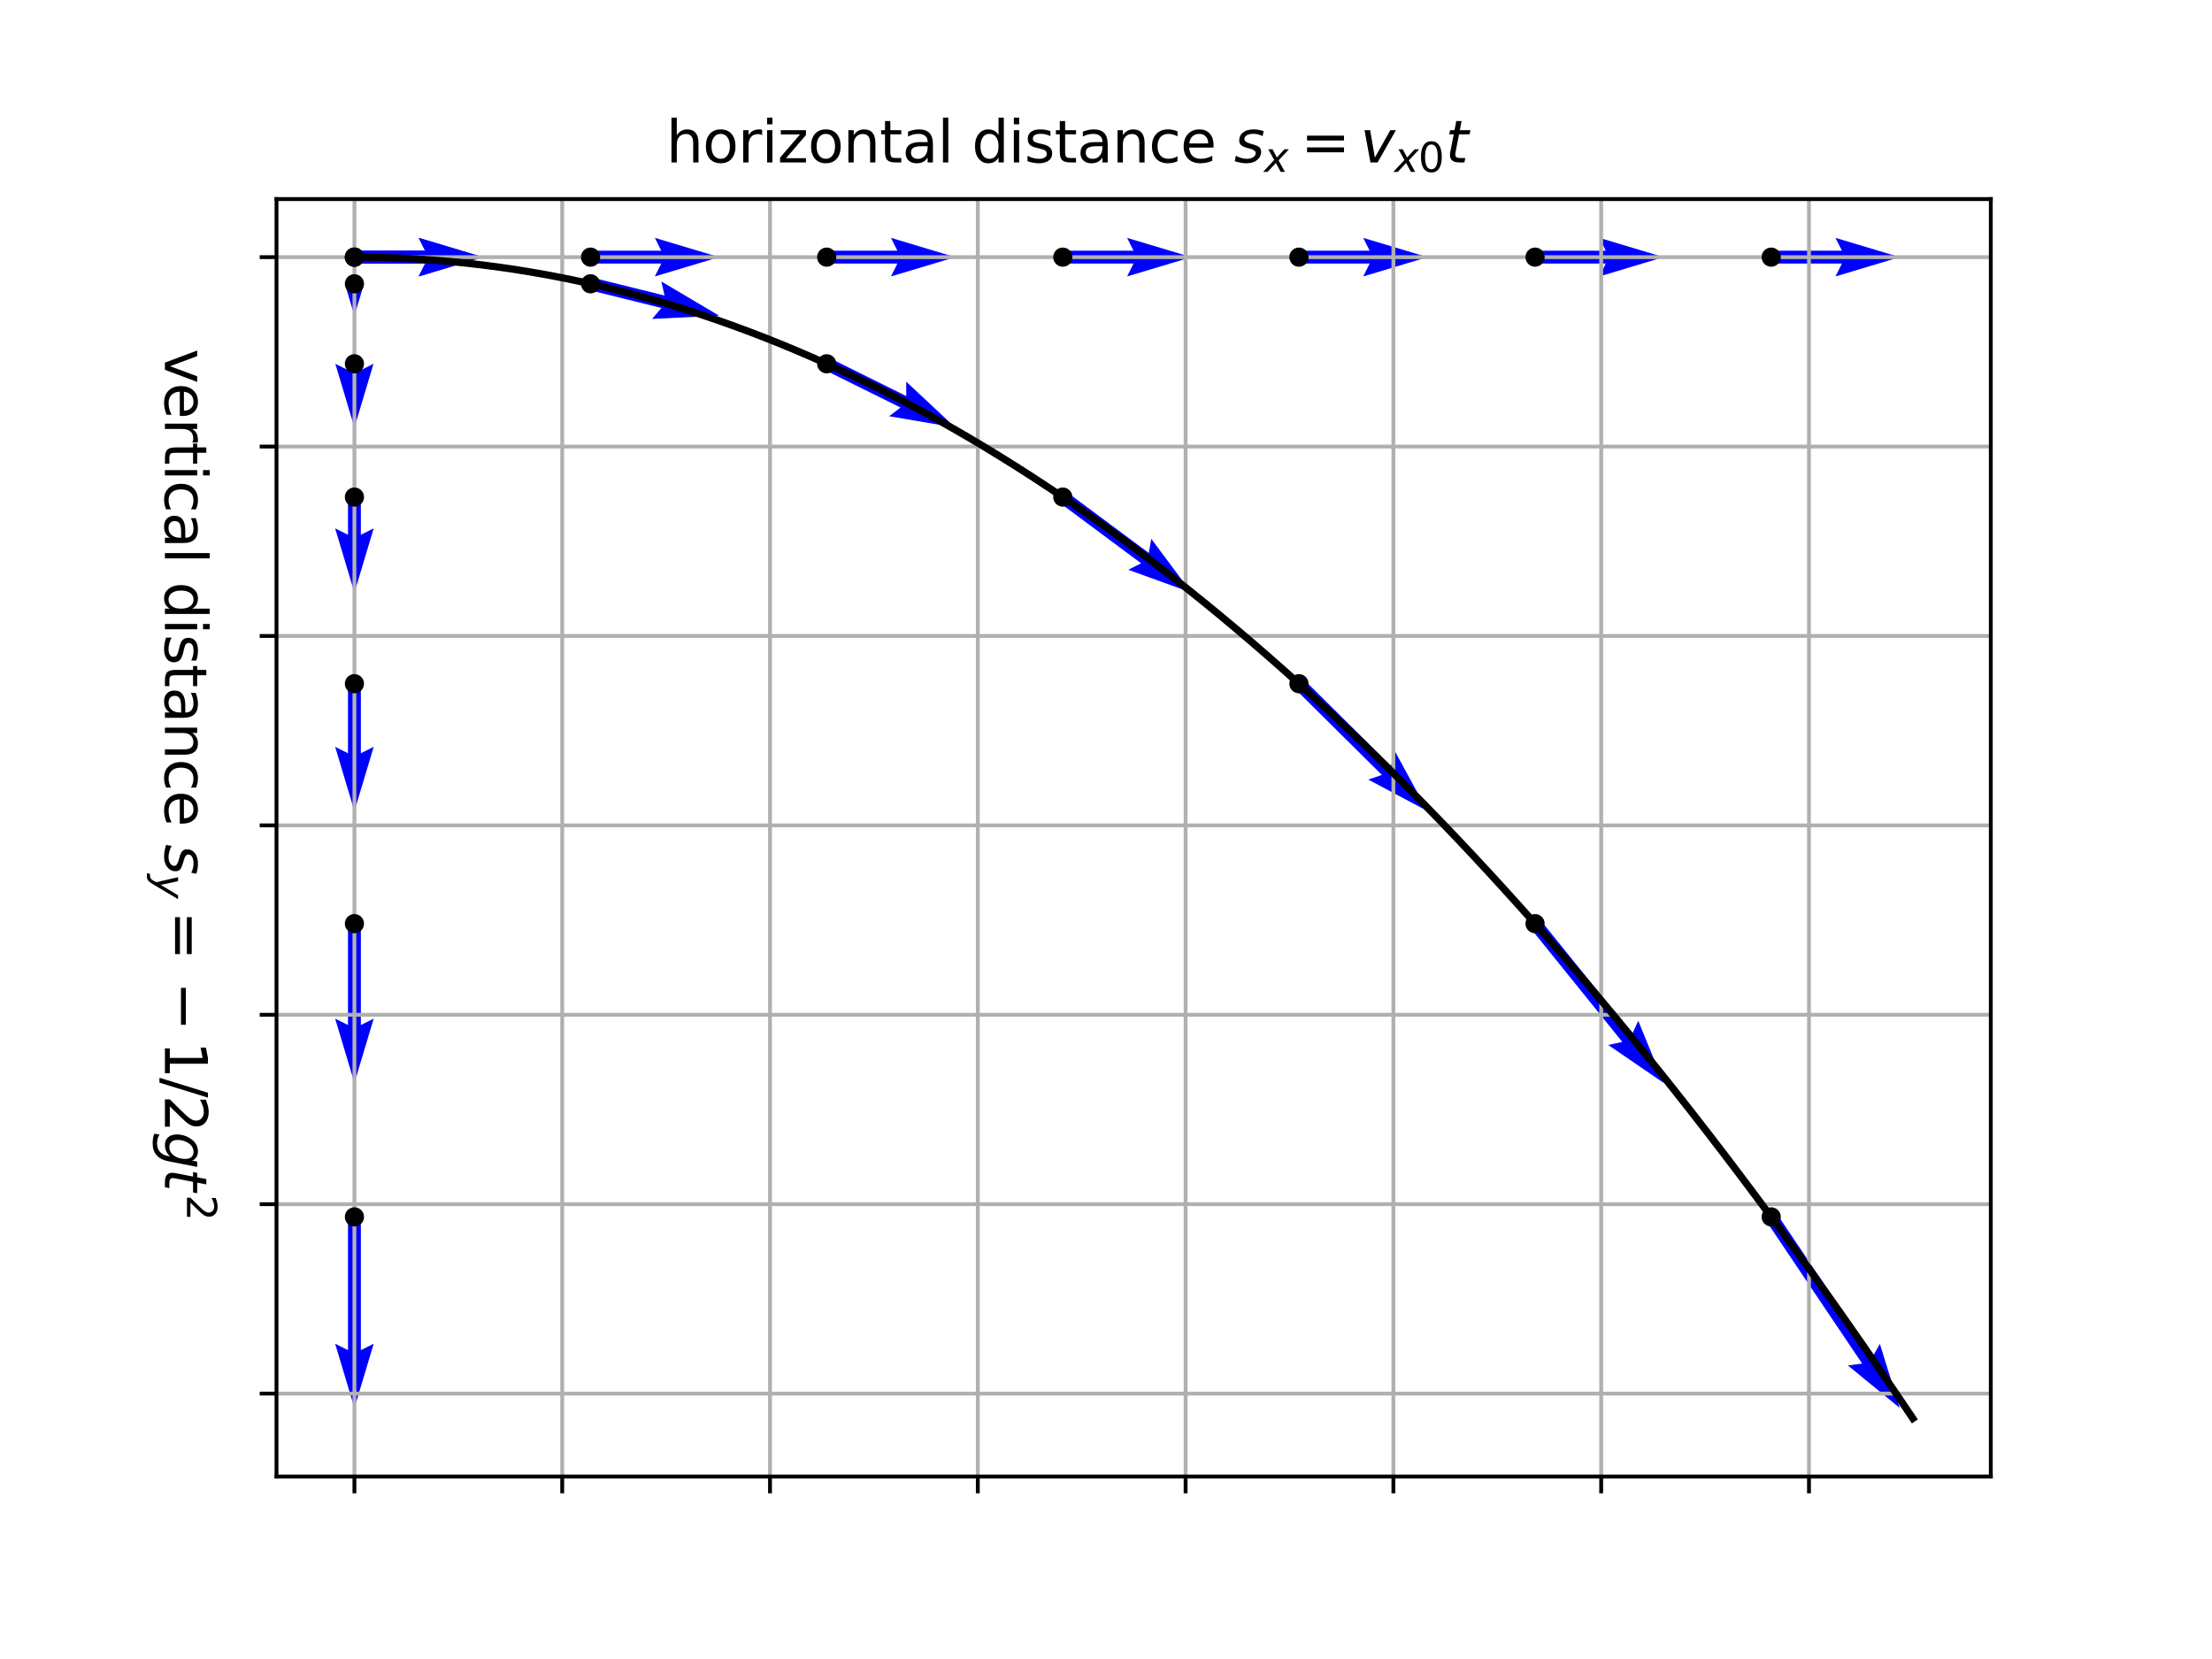 <?xml version="1.0" encoding="utf-8" standalone="no"?>
<!DOCTYPE svg PUBLIC "-//W3C//DTD SVG 1.1//EN"
  "http://www.w3.org/Graphics/SVG/1.1/DTD/svg11.dtd">
<svg xmlns:xlink="http://www.w3.org/1999/xlink" width="460.8pt" height="345.6pt" viewBox="0 0 460.8 345.6" xmlns="http://www.w3.org/2000/svg" version="1.1">
 <defs>
  <style type="text/css">*{stroke-linejoin: round; stroke-linecap: butt}</style>
 </defs>
 <g id="figure_1">
  <g id="patch_1">
   <path d="M 0 345.6 
L 460.8 345.6 
L 460.8 0 
L 0 0 
z
" style="fill: #ffffff"/>
  </g>
  <g id="axes_1">
   <g id="patch_2">
    <path d="M 57.6 307.584 
L 414.72 307.584 
L 414.72 41.472 
L 57.6 41.472 
z
" style="fill: #ffffff"/>
   </g>
   <g id="Quiver_1">
    <defs>
     <path id="C0_0_4d7de11cff" d="M 0 -1.339 
L 14.731 -1.339 
L 13.392 -4.018 
L 26.784 -0 
L 13.392 4.018 
L 14.731 1.339 
L 0 1.339 
L 0 -1.339 
"/>
    </defs>
    <g clip-path="url(#pf8976dce0b)">
     <use xlink:href="#C0_0_4d7de11cff" x="73.833" y="53.568" style="fill: #0000ff"/>
    </g>
    <g clip-path="url(#pf8976dce0b)">
     <use xlink:href="#C0_0_4d7de11cff" x="123.023" y="53.568" style="fill: #0000ff"/>
    </g>
    <g clip-path="url(#pf8976dce0b)">
     <use xlink:href="#C0_0_4d7de11cff" x="172.213" y="53.568" style="fill: #0000ff"/>
    </g>
    <g clip-path="url(#pf8976dce0b)">
     <use xlink:href="#C0_0_4d7de11cff" x="221.403" y="53.568" style="fill: #0000ff"/>
    </g>
    <g clip-path="url(#pf8976dce0b)">
     <use xlink:href="#C0_0_4d7de11cff" x="270.593" y="53.568" style="fill: #0000ff"/>
    </g>
    <g clip-path="url(#pf8976dce0b)">
     <use xlink:href="#C0_0_4d7de11cff" x="319.783" y="53.568" style="fill: #0000ff"/>
    </g>
    <g clip-path="url(#pf8976dce0b)">
     <use xlink:href="#C0_0_4d7de11cff" x="368.973" y="53.568" style="fill: #0000ff"/>
    </g>
   </g>
   <g id="Quiver_2">
    <path d="M 75.172 53.568 
L 74.502 52.408 
L 73.163 52.408 
L 72.494 53.568 
L 73.163 54.728 
L 74.502 54.728 
L 75.172 53.568 
L 74.502 52.408 
" clip-path="url(#pf8976dce0b)" style="fill: #0000ff"/>
    <path d="M 74.496 59.122 
L 74.496 59.785 
L 75.823 59.122 
L 73.833 65.757 
L 71.842 59.122 
L 73.169 59.785 
L 73.169 59.122 
L 74.496 59.122 
" clip-path="url(#pf8976dce0b)" style="fill: #0000ff"/>
    <path d="M 75.16 75.783 
L 75.16 77.11 
L 77.814 75.783 
L 73.833 89.053 
L 69.852 75.783 
L 72.506 77.11 
L 72.506 75.783 
L 75.16 75.783 
" clip-path="url(#pf8976dce0b)" style="fill: #0000ff"/>
    <path d="M 75.172 103.551 
L 75.172 111.404 
L 77.85 110.065 
L 73.833 123.457 
L 69.815 110.065 
L 72.494 111.404 
L 72.494 103.551 
L 75.172 103.551 
" clip-path="url(#pf8976dce0b)" style="fill: #0000ff"/>
    <path d="M 75.172 142.428 
L 75.172 156.915 
L 77.85 155.576 
L 73.833 168.968 
L 69.815 155.576 
L 72.494 156.915 
L 72.494 142.428 
L 75.172 142.428 
" clip-path="url(#pf8976dce0b)" style="fill: #0000ff"/>
    <path d="M 75.172 192.411 
L 75.172 213.534 
L 77.85 212.195 
L 73.833 225.587 
L 69.815 212.195 
L 72.494 213.534 
L 72.494 192.411 
L 75.172 192.411 
" clip-path="url(#pf8976dce0b)" style="fill: #0000ff"/>
    <path d="M 75.172 253.502 
L 75.172 281.26 
L 77.85 279.921 
L 73.833 293.313 
L 69.815 279.921 
L 72.494 281.26 
L 72.494 253.502 
L 75.172 253.502 
" clip-path="url(#pf8976dce0b)" style="fill: #0000ff"/>
   </g>
   <g id="Quiver_3">
    <path d="M 73.833 52.229 
L 88.564 52.229 
L 87.225 49.55 
L 100.617 53.568 
L 87.225 57.586 
L 88.564 54.907 
L 73.833 54.907 
L 73.833 52.229 
" clip-path="url(#pf8976dce0b)" style="fill: #0000ff"/>
    <path d="M 123.345 57.822 
L 138.43 61.559 
L 137.774 58.637 
L 149.807 65.757 
L 135.842 66.436 
L 137.786 64.159 
L 122.701 60.422 
L 123.345 57.822 
" clip-path="url(#pf8976dce0b)" style="fill: #0000ff"/>
    <path d="M 172.807 74.583 
L 188.792 82.502 
L 188.781 79.508 
L 198.997 89.053 
L 185.213 86.708 
L 187.602 84.902 
L 171.618 76.983 
L 172.807 74.583 
" clip-path="url(#pf8976dce0b)" style="fill: #0000ff"/>
    <path d="M 222.202 102.477 
L 239.312 115.193 
L 239.835 112.244 
L 248.187 123.457 
L 235.042 118.693 
L 237.714 117.342 
L 220.604 104.626 
L 222.202 102.477 
" clip-path="url(#pf8976dce0b)" style="fill: #0000ff"/>
    <path d="M 271.536 141.476 
L 289.758 159.533 
L 290.692 156.688 
L 297.377 168.968 
L 285.036 162.396 
L 287.873 161.436 
L 269.65 143.379 
L 271.536 141.476 
" clip-path="url(#pf8976dce0b)" style="fill: #0000ff"/>
    <path d="M 320.825 191.57 
L 340.038 215.367 
L 341.281 212.643 
L 346.567 225.587 
L 335.029 217.69 
L 337.954 217.05 
L 318.741 193.252 
L 320.825 191.57 
" clip-path="url(#pf8976dce0b)" style="fill: #0000ff"/>
    <path d="M 370.084 252.754 
L 390.14 282.565 
L 391.615 279.959 
L 395.757 293.313 
L 384.948 284.444 
L 387.918 284.06 
L 367.862 254.249 
L 370.084 252.754 
" clip-path="url(#pf8976dce0b)" style="fill: #0000ff"/>
   </g>
   <g id="matplotlib.axis_1">
    <g id="xtick_1">
     <g id="line2d_1">
      <path d="M 73.833 307.584 
L 73.833 41.472 
" clip-path="url(#pf8976dce0b)" style="fill: none; stroke: #b0b0b0; stroke-width: 0.8; stroke-linecap: square"/>
     </g>
     <g id="line2d_2">
      <defs>
       <path id="ma7cfbaca2e" d="M 0 0 
L 0 3.5 
" style="stroke: #000000; stroke-width: 0.8"/>
      </defs>
      <g>
       <use xlink:href="#ma7cfbaca2e" x="73.833" y="307.584" style="stroke: #000000; stroke-width: 0.8"/>
      </g>
     </g>
    </g>
    <g id="xtick_2">
     <g id="line2d_3">
      <path d="M 117.12 307.584 
L 117.12 41.472 
" clip-path="url(#pf8976dce0b)" style="fill: none; stroke: #b0b0b0; stroke-width: 0.8; stroke-linecap: square"/>
     </g>
     <g id="line2d_4">
      <g>
       <use xlink:href="#ma7cfbaca2e" x="117.12" y="307.584" style="stroke: #000000; stroke-width: 0.8"/>
      </g>
     </g>
    </g>
    <g id="xtick_3">
     <g id="line2d_5">
      <path d="M 160.407 307.584 
L 160.407 41.472 
" clip-path="url(#pf8976dce0b)" style="fill: none; stroke: #b0b0b0; stroke-width: 0.8; stroke-linecap: square"/>
     </g>
     <g id="line2d_6">
      <g>
       <use xlink:href="#ma7cfbaca2e" x="160.407" y="307.584" style="stroke: #000000; stroke-width: 0.8"/>
      </g>
     </g>
    </g>
    <g id="xtick_4">
     <g id="line2d_7">
      <path d="M 203.695 307.584 
L 203.695 41.472 
" clip-path="url(#pf8976dce0b)" style="fill: none; stroke: #b0b0b0; stroke-width: 0.8; stroke-linecap: square"/>
     </g>
     <g id="line2d_8">
      <g>
       <use xlink:href="#ma7cfbaca2e" x="203.695" y="307.584" style="stroke: #000000; stroke-width: 0.8"/>
      </g>
     </g>
    </g>
    <g id="xtick_5">
     <g id="line2d_9">
      <path d="M 246.982 307.584 
L 246.982 41.472 
" clip-path="url(#pf8976dce0b)" style="fill: none; stroke: #b0b0b0; stroke-width: 0.8; stroke-linecap: square"/>
     </g>
     <g id="line2d_10">
      <g>
       <use xlink:href="#ma7cfbaca2e" x="246.982" y="307.584" style="stroke: #000000; stroke-width: 0.8"/>
      </g>
     </g>
    </g>
    <g id="xtick_6">
     <g id="line2d_11">
      <path d="M 290.269 307.584 
L 290.269 41.472 
" clip-path="url(#pf8976dce0b)" style="fill: none; stroke: #b0b0b0; stroke-width: 0.8; stroke-linecap: square"/>
     </g>
     <g id="line2d_12">
      <g>
       <use xlink:href="#ma7cfbaca2e" x="290.269" y="307.584" style="stroke: #000000; stroke-width: 0.8"/>
      </g>
     </g>
    </g>
    <g id="xtick_7">
     <g id="line2d_13">
      <path d="M 333.556 307.584 
L 333.556 41.472 
" clip-path="url(#pf8976dce0b)" style="fill: none; stroke: #b0b0b0; stroke-width: 0.8; stroke-linecap: square"/>
     </g>
     <g id="line2d_14">
      <g>
       <use xlink:href="#ma7cfbaca2e" x="333.556" y="307.584" style="stroke: #000000; stroke-width: 0.8"/>
      </g>
     </g>
    </g>
    <g id="xtick_8">
     <g id="line2d_15">
      <path d="M 376.844 307.584 
L 376.844 41.472 
" clip-path="url(#pf8976dce0b)" style="fill: none; stroke: #b0b0b0; stroke-width: 0.8; stroke-linecap: square"/>
     </g>
     <g id="line2d_16">
      <g>
       <use xlink:href="#ma7cfbaca2e" x="376.844" y="307.584" style="stroke: #000000; stroke-width: 0.8"/>
      </g>
     </g>
    </g>
   </g>
   <g id="matplotlib.axis_2">
    <g id="ytick_1">
     <g id="line2d_17">
      <path d="M 57.6 290.309 
L 414.72 290.309 
" clip-path="url(#pf8976dce0b)" style="fill: none; stroke: #b0b0b0; stroke-width: 0.8; stroke-linecap: square"/>
     </g>
     <g id="line2d_18">
      <defs>
       <path id="meef5f2b725" d="M 0 0 
L -3.5 0 
" style="stroke: #000000; stroke-width: 0.8"/>
      </defs>
      <g>
       <use xlink:href="#meef5f2b725" x="57.6" y="290.309" style="stroke: #000000; stroke-width: 0.8"/>
      </g>
     </g>
    </g>
    <g id="ytick_2">
     <g id="line2d_19">
      <path d="M 57.6 250.852 
L 414.72 250.852 
" clip-path="url(#pf8976dce0b)" style="fill: none; stroke: #b0b0b0; stroke-width: 0.8; stroke-linecap: square"/>
     </g>
     <g id="line2d_20">
      <g>
       <use xlink:href="#meef5f2b725" x="57.6" y="250.852" style="stroke: #000000; stroke-width: 0.8"/>
      </g>
     </g>
    </g>
    <g id="ytick_3">
     <g id="line2d_21">
      <path d="M 57.6 211.396 
L 414.72 211.396 
" clip-path="url(#pf8976dce0b)" style="fill: none; stroke: #b0b0b0; stroke-width: 0.8; stroke-linecap: square"/>
     </g>
     <g id="line2d_22">
      <g>
       <use xlink:href="#meef5f2b725" x="57.6" y="211.396" style="stroke: #000000; stroke-width: 0.8"/>
      </g>
     </g>
    </g>
    <g id="ytick_4">
     <g id="line2d_23">
      <path d="M 57.6 171.939 
L 414.72 171.939 
" clip-path="url(#pf8976dce0b)" style="fill: none; stroke: #b0b0b0; stroke-width: 0.8; stroke-linecap: square"/>
     </g>
     <g id="line2d_24">
      <g>
       <use xlink:href="#meef5f2b725" x="57.6" y="171.939" style="stroke: #000000; stroke-width: 0.8"/>
      </g>
     </g>
    </g>
    <g id="ytick_5">
     <g id="line2d_25">
      <path d="M 57.6 132.482 
L 414.72 132.482 
" clip-path="url(#pf8976dce0b)" style="fill: none; stroke: #b0b0b0; stroke-width: 0.8; stroke-linecap: square"/>
     </g>
     <g id="line2d_26">
      <g>
       <use xlink:href="#meef5f2b725" x="57.6" y="132.482" style="stroke: #000000; stroke-width: 0.8"/>
      </g>
     </g>
    </g>
    <g id="ytick_6">
     <g id="line2d_27">
      <path d="M 57.6 93.025 
L 414.72 93.025 
" clip-path="url(#pf8976dce0b)" style="fill: none; stroke: #b0b0b0; stroke-width: 0.8; stroke-linecap: square"/>
     </g>
     <g id="line2d_28">
      <g>
       <use xlink:href="#meef5f2b725" x="57.6" y="93.025" style="stroke: #000000; stroke-width: 0.8"/>
      </g>
     </g>
    </g>
    <g id="ytick_7">
     <g id="line2d_29">
      <path d="M 57.6 53.568 
L 414.72 53.568 
" clip-path="url(#pf8976dce0b)" style="fill: none; stroke: #b0b0b0; stroke-width: 0.8; stroke-linecap: square"/>
     </g>
     <g id="line2d_30">
      <g>
       <use xlink:href="#meef5f2b725" x="57.6" y="53.568" style="stroke: #000000; stroke-width: 0.8"/>
      </g>
     </g>
    </g>
   </g>
   <g id="line2d_31">
    <path d="M 73.833 53.568 
L 77.112 53.593 
L 80.391 53.667 
L 83.671 53.79 
L 86.95 53.963 
L 90.229 54.185 
L 93.509 54.457 
L 96.788 54.777 
L 100.067 55.148 
L 103.347 55.567 
L 106.626 56.036 
L 109.905 56.555 
L 113.185 57.122 
L 116.464 57.739 
L 119.743 58.406 
L 123.023 59.122 
L 126.302 59.887 
L 129.581 60.701 
L 132.861 61.565 
L 136.14 62.479 
L 139.42 63.441 
L 142.699 64.453 
L 145.978 65.515 
L 149.258 66.625 
L 152.537 67.786 
L 155.816 68.995 
L 159.096 70.254 
L 162.375 71.562 
L 165.654 72.92 
L 168.934 74.327 
L 172.213 75.783 
L 175.492 77.289 
L 178.772 78.844 
L 182.051 80.448 
L 185.33 82.102 
L 188.61 83.805 
L 191.889 85.557 
L 195.168 87.359 
L 198.448 89.211 
L 201.727 91.111 
L 205.006 93.061 
L 208.286 95.06 
L 211.565 97.109 
L 214.844 99.207 
L 218.124 101.355 
L 221.403 103.551 
L 224.682 105.798 
L 227.962 108.093 
L 231.241 110.438 
L 234.52 112.832 
L 237.8 115.276 
L 241.079 117.769 
L 244.358 120.311 
L 247.638 122.903 
L 250.917 125.544 
L 254.196 128.235 
L 257.476 130.975 
L 260.755 133.764 
L 264.034 136.602 
L 267.314 139.49 
L 270.593 142.428 
L 273.872 145.414 
L 277.152 148.45 
L 280.431 151.536 
L 283.71 154.67 
L 286.99 157.855 
L 290.269 161.088 
L 293.548 164.371 
L 296.828 167.703 
L 300.107 171.085 
L 303.386 174.516 
L 306.666 177.996 
L 309.945 181.526 
L 313.224 185.105 
L 316.504 188.733 
L 319.783 192.411 
L 323.062 196.138 
L 326.342 199.915 
L 329.621 203.741 
L 332.9 207.616 
L 336.18 211.54 
L 339.459 215.514 
L 342.739 219.538 
L 346.018 223.611 
L 349.297 227.733 
L 352.577 231.904 
L 355.856 236.125 
L 359.135 240.395 
L 362.415 244.715 
L 365.694 249.084 
L 368.973 253.502 
L 372.253 257.97 
L 375.532 262.487 
L 378.811 267.053 
L 382.091 271.669 
L 385.37 276.334 
L 388.649 281.048 
L 391.929 285.812 
L 395.208 290.625 
L 398.487 295.488 
" clip-path="url(#pf8976dce0b)" style="fill: none; stroke: #000000; stroke-width: 1.5; stroke-linecap: square"/>
   </g>
   <g id="line2d_32">
    <defs>
     <path id="maa8b9d0406" d="M 0 1.5 
C 0.398 1.5 0.779 1.342 1.061 1.061 
C 1.342 0.779 1.5 0.398 1.5 0 
C 1.5 -0.398 1.342 -0.779 1.061 -1.061 
C 0.779 -1.342 0.398 -1.5 0 -1.5 
C -0.398 -1.5 -0.779 -1.342 -1.061 -1.061 
C -1.342 -0.779 -1.5 -0.398 -1.5 0 
C -1.5 0.398 -1.342 0.779 -1.061 1.061 
C -0.779 1.342 -0.398 1.5 0 1.5 
z
" style="stroke: #000000"/>
    </defs>
    <g clip-path="url(#pf8976dce0b)">
     <use xlink:href="#maa8b9d0406" x="73.833" y="53.568" style="stroke: #000000"/>
     <use xlink:href="#maa8b9d0406" x="123.023" y="59.122" style="stroke: #000000"/>
     <use xlink:href="#maa8b9d0406" x="172.213" y="75.783" style="stroke: #000000"/>
     <use xlink:href="#maa8b9d0406" x="221.403" y="103.551" style="stroke: #000000"/>
     <use xlink:href="#maa8b9d0406" x="270.593" y="142.428" style="stroke: #000000"/>
     <use xlink:href="#maa8b9d0406" x="319.783" y="192.411" style="stroke: #000000"/>
     <use xlink:href="#maa8b9d0406" x="368.973" y="253.502" style="stroke: #000000"/>
    </g>
   </g>
   <g id="line2d_33">
    <g clip-path="url(#pf8976dce0b)">
     <use xlink:href="#maa8b9d0406" x="73.833" y="53.568" style="stroke: #000000"/>
     <use xlink:href="#maa8b9d0406" x="123.023" y="53.568" style="stroke: #000000"/>
     <use xlink:href="#maa8b9d0406" x="172.213" y="53.568" style="stroke: #000000"/>
     <use xlink:href="#maa8b9d0406" x="221.403" y="53.568" style="stroke: #000000"/>
     <use xlink:href="#maa8b9d0406" x="270.593" y="53.568" style="stroke: #000000"/>
     <use xlink:href="#maa8b9d0406" x="319.783" y="53.568" style="stroke: #000000"/>
     <use xlink:href="#maa8b9d0406" x="368.973" y="53.568" style="stroke: #000000"/>
    </g>
   </g>
   <g id="line2d_34">
    <g clip-path="url(#pf8976dce0b)">
     <use xlink:href="#maa8b9d0406" x="73.833" y="53.568" style="stroke: #000000"/>
     <use xlink:href="#maa8b9d0406" x="73.833" y="59.122" style="stroke: #000000"/>
     <use xlink:href="#maa8b9d0406" x="73.833" y="75.783" style="stroke: #000000"/>
     <use xlink:href="#maa8b9d0406" x="73.833" y="103.551" style="stroke: #000000"/>
     <use xlink:href="#maa8b9d0406" x="73.833" y="142.428" style="stroke: #000000"/>
     <use xlink:href="#maa8b9d0406" x="73.833" y="192.411" style="stroke: #000000"/>
     <use xlink:href="#maa8b9d0406" x="73.833" y="253.502" style="stroke: #000000"/>
    </g>
   </g>
   <g id="patch_3">
    <path d="M 57.6 307.584 
L 57.6 41.472 
" style="fill: none; stroke: #000000; stroke-width: 0.8; stroke-linejoin: miter; stroke-linecap: square"/>
   </g>
   <g id="patch_4">
    <path d="M 414.72 307.584 
L 414.72 41.472 
" style="fill: none; stroke: #000000; stroke-width: 0.8; stroke-linejoin: miter; stroke-linecap: square"/>
   </g>
   <g id="patch_5">
    <path d="M 57.6 307.584 
L 414.72 307.584 
" style="fill: none; stroke: #000000; stroke-width: 0.8; stroke-linejoin: miter; stroke-linecap: square"/>
   </g>
   <g id="patch_6">
    <path d="M 57.6 41.472 
L 414.72 41.472 
" style="fill: none; stroke: #000000; stroke-width: 0.8; stroke-linejoin: miter; stroke-linecap: square"/>
   </g>
   <g id="text_1">
    <!-- horizontal distance $s_x=v_{x0}t$ -->
    <g transform="translate(138.764 33.84) scale(0.12 -0.12)">
     <defs>
      <path id="DejaVuSans-68" d="M 3513 2113 
L 3513 0 
L 2938 0 
L 2938 2094 
Q 2938 2591 2744 2837 
Q 2550 3084 2163 3084 
Q 1697 3084 1428 2787 
Q 1159 2491 1159 1978 
L 1159 0 
L 581 0 
L 581 4863 
L 1159 4863 
L 1159 2956 
Q 1366 3272 1645 3428 
Q 1925 3584 2291 3584 
Q 2894 3584 3203 3211 
Q 3513 2838 3513 2113 
z
" transform="scale(0.016)"/>
      <path id="DejaVuSans-6f" d="M 1959 3097 
Q 1497 3097 1228 2736 
Q 959 2375 959 1747 
Q 959 1119 1226 758 
Q 1494 397 1959 397 
Q 2419 397 2687 759 
Q 2956 1122 2956 1747 
Q 2956 2369 2687 2733 
Q 2419 3097 1959 3097 
z
M 1959 3584 
Q 2709 3584 3137 3096 
Q 3566 2609 3566 1747 
Q 3566 888 3137 398 
Q 2709 -91 1959 -91 
Q 1206 -91 779 398 
Q 353 888 353 1747 
Q 353 2609 779 3096 
Q 1206 3584 1959 3584 
z
" transform="scale(0.016)"/>
      <path id="DejaVuSans-72" d="M 2631 2963 
Q 2534 3019 2420 3045 
Q 2306 3072 2169 3072 
Q 1681 3072 1420 2755 
Q 1159 2438 1159 1844 
L 1159 0 
L 581 0 
L 581 3500 
L 1159 3500 
L 1159 2956 
Q 1341 3275 1631 3429 
Q 1922 3584 2338 3584 
Q 2397 3584 2469 3576 
Q 2541 3569 2628 3553 
L 2631 2963 
z
" transform="scale(0.016)"/>
      <path id="DejaVuSans-69" d="M 603 3500 
L 1178 3500 
L 1178 0 
L 603 0 
L 603 3500 
z
M 603 4863 
L 1178 4863 
L 1178 4134 
L 603 4134 
L 603 4863 
z
" transform="scale(0.016)"/>
      <path id="DejaVuSans-7a" d="M 353 3500 
L 3084 3500 
L 3084 2975 
L 922 459 
L 3084 459 
L 3084 0 
L 275 0 
L 275 525 
L 2438 3041 
L 353 3041 
L 353 3500 
z
" transform="scale(0.016)"/>
      <path id="DejaVuSans-6e" d="M 3513 2113 
L 3513 0 
L 2938 0 
L 2938 2094 
Q 2938 2591 2744 2837 
Q 2550 3084 2163 3084 
Q 1697 3084 1428 2787 
Q 1159 2491 1159 1978 
L 1159 0 
L 581 0 
L 581 3500 
L 1159 3500 
L 1159 2956 
Q 1366 3272 1645 3428 
Q 1925 3584 2291 3584 
Q 2894 3584 3203 3211 
Q 3513 2838 3513 2113 
z
" transform="scale(0.016)"/>
      <path id="DejaVuSans-74" d="M 1172 4494 
L 1172 3500 
L 2356 3500 
L 2356 3053 
L 1172 3053 
L 1172 1153 
Q 1172 725 1289 603 
Q 1406 481 1766 481 
L 2356 481 
L 2356 0 
L 1766 0 
Q 1100 0 847 248 
Q 594 497 594 1153 
L 594 3053 
L 172 3053 
L 172 3500 
L 594 3500 
L 594 4494 
L 1172 4494 
z
" transform="scale(0.016)"/>
      <path id="DejaVuSans-61" d="M 2194 1759 
Q 1497 1759 1228 1600 
Q 959 1441 959 1056 
Q 959 750 1161 570 
Q 1363 391 1709 391 
Q 2188 391 2477 730 
Q 2766 1069 2766 1631 
L 2766 1759 
L 2194 1759 
z
M 3341 1997 
L 3341 0 
L 2766 0 
L 2766 531 
Q 2569 213 2275 61 
Q 1981 -91 1556 -91 
Q 1019 -91 701 211 
Q 384 513 384 1019 
Q 384 1609 779 1909 
Q 1175 2209 1959 2209 
L 2766 2209 
L 2766 2266 
Q 2766 2663 2505 2880 
Q 2244 3097 1772 3097 
Q 1472 3097 1187 3025 
Q 903 2953 641 2809 
L 641 3341 
Q 956 3463 1253 3523 
Q 1550 3584 1831 3584 
Q 2591 3584 2966 3190 
Q 3341 2797 3341 1997 
z
" transform="scale(0.016)"/>
      <path id="DejaVuSans-6c" d="M 603 4863 
L 1178 4863 
L 1178 0 
L 603 0 
L 603 4863 
z
" transform="scale(0.016)"/>
      <path id="DejaVuSans-20" transform="scale(0.016)"/>
      <path id="DejaVuSans-64" d="M 2906 2969 
L 2906 4863 
L 3481 4863 
L 3481 0 
L 2906 0 
L 2906 525 
Q 2725 213 2448 61 
Q 2172 -91 1784 -91 
Q 1150 -91 751 415 
Q 353 922 353 1747 
Q 353 2572 751 3078 
Q 1150 3584 1784 3584 
Q 2172 3584 2448 3432 
Q 2725 3281 2906 2969 
z
M 947 1747 
Q 947 1113 1208 752 
Q 1469 391 1925 391 
Q 2381 391 2643 752 
Q 2906 1113 2906 1747 
Q 2906 2381 2643 2742 
Q 2381 3103 1925 3103 
Q 1469 3103 1208 2742 
Q 947 2381 947 1747 
z
" transform="scale(0.016)"/>
      <path id="DejaVuSans-73" d="M 2834 3397 
L 2834 2853 
Q 2591 2978 2328 3040 
Q 2066 3103 1784 3103 
Q 1356 3103 1142 2972 
Q 928 2841 928 2578 
Q 928 2378 1081 2264 
Q 1234 2150 1697 2047 
L 1894 2003 
Q 2506 1872 2764 1633 
Q 3022 1394 3022 966 
Q 3022 478 2636 193 
Q 2250 -91 1575 -91 
Q 1294 -91 989 -36 
Q 684 19 347 128 
L 347 722 
Q 666 556 975 473 
Q 1284 391 1588 391 
Q 1994 391 2212 530 
Q 2431 669 2431 922 
Q 2431 1156 2273 1281 
Q 2116 1406 1581 1522 
L 1381 1569 
Q 847 1681 609 1914 
Q 372 2147 372 2553 
Q 372 3047 722 3315 
Q 1072 3584 1716 3584 
Q 2034 3584 2315 3537 
Q 2597 3491 2834 3397 
z
" transform="scale(0.016)"/>
      <path id="DejaVuSans-63" d="M 3122 3366 
L 3122 2828 
Q 2878 2963 2633 3030 
Q 2388 3097 2138 3097 
Q 1578 3097 1268 2742 
Q 959 2388 959 1747 
Q 959 1106 1268 751 
Q 1578 397 2138 397 
Q 2388 397 2633 464 
Q 2878 531 3122 666 
L 3122 134 
Q 2881 22 2623 -34 
Q 2366 -91 2075 -91 
Q 1284 -91 818 406 
Q 353 903 353 1747 
Q 353 2603 823 3093 
Q 1294 3584 2113 3584 
Q 2378 3584 2631 3529 
Q 2884 3475 3122 3366 
z
" transform="scale(0.016)"/>
      <path id="DejaVuSans-65" d="M 3597 1894 
L 3597 1613 
L 953 1613 
Q 991 1019 1311 708 
Q 1631 397 2203 397 
Q 2534 397 2845 478 
Q 3156 559 3463 722 
L 3463 178 
Q 3153 47 2828 -22 
Q 2503 -91 2169 -91 
Q 1331 -91 842 396 
Q 353 884 353 1716 
Q 353 2575 817 3079 
Q 1281 3584 2069 3584 
Q 2775 3584 3186 3129 
Q 3597 2675 3597 1894 
z
M 3022 2063 
Q 3016 2534 2758 2815 
Q 2500 3097 2075 3097 
Q 1594 3097 1305 2825 
Q 1016 2553 972 2059 
L 3022 2063 
z
" transform="scale(0.016)"/>
      <path id="DejaVuSans-Oblique-73" d="M 3200 3397 
L 3091 2853 
Q 2863 2978 2609 3040 
Q 2356 3103 2088 3103 
Q 1634 3103 1373 2948 
Q 1113 2794 1113 2528 
Q 1113 2219 1719 2053 
Q 1766 2041 1788 2034 
L 1972 1978 
Q 2547 1819 2739 1644 
Q 2931 1469 2931 1166 
Q 2931 609 2489 259 
Q 2047 -91 1331 -91 
Q 1053 -91 747 -37 
Q 441 16 72 128 
L 184 722 
Q 500 559 806 475 
Q 1113 391 1394 391 
Q 1816 391 2080 572 
Q 2344 753 2344 1031 
Q 2344 1331 1650 1516 
L 1591 1531 
L 1394 1581 
Q 956 1697 753 1886 
Q 550 2075 550 2369 
Q 550 2928 970 3256 
Q 1391 3584 2113 3584 
Q 2397 3584 2667 3537 
Q 2938 3491 3200 3397 
z
" transform="scale(0.016)"/>
      <path id="DejaVuSans-Oblique-78" d="M 3841 3500 
L 2234 1784 
L 3219 0 
L 2559 0 
L 1819 1388 
L 531 0 
L -166 0 
L 1556 1844 
L 641 3500 
L 1300 3500 
L 1972 2234 
L 3144 3500 
L 3841 3500 
z
" transform="scale(0.016)"/>
      <path id="DejaVuSans-3d" d="M 678 2906 
L 4684 2906 
L 4684 2381 
L 678 2381 
L 678 2906 
z
M 678 1631 
L 4684 1631 
L 4684 1100 
L 678 1100 
L 678 1631 
z
" transform="scale(0.016)"/>
      <path id="DejaVuSans-Oblique-76" d="M 459 3500 
L 1069 3500 
L 1581 525 
L 3256 3500 
L 3866 3500 
L 1875 0 
L 1100 0 
L 459 3500 
z
" transform="scale(0.016)"/>
      <path id="DejaVuSans-30" d="M 2034 4250 
Q 1547 4250 1301 3770 
Q 1056 3291 1056 2328 
Q 1056 1369 1301 889 
Q 1547 409 2034 409 
Q 2525 409 2770 889 
Q 3016 1369 3016 2328 
Q 3016 3291 2770 3770 
Q 2525 4250 2034 4250 
z
M 2034 4750 
Q 2819 4750 3233 4129 
Q 3647 3509 3647 2328 
Q 3647 1150 3233 529 
Q 2819 -91 2034 -91 
Q 1250 -91 836 529 
Q 422 1150 422 2328 
Q 422 3509 836 4129 
Q 1250 4750 2034 4750 
z
" transform="scale(0.016)"/>
      <path id="DejaVuSans-Oblique-74" d="M 2706 3500 
L 2619 3053 
L 1472 3053 
L 1100 1153 
Q 1081 1047 1072 975 
Q 1063 903 1063 863 
Q 1063 663 1183 572 
Q 1303 481 1569 481 
L 2150 481 
L 2053 0 
L 1503 0 
Q 991 0 739 200 
Q 488 400 488 806 
Q 488 878 497 964 
Q 506 1050 525 1153 
L 897 3053 
L 409 3053 
L 500 3500 
L 978 3500 
L 1172 4494 
L 1747 4494 
L 1556 3500 
L 2706 3500 
z
" transform="scale(0.016)"/>
     </defs>
     <use xlink:href="#DejaVuSans-68" transform="translate(0 0.016)"/>
     <use xlink:href="#DejaVuSans-6f" transform="translate(63.379 0.016)"/>
     <use xlink:href="#DejaVuSans-72" transform="translate(124.561 0.016)"/>
     <use xlink:href="#DejaVuSans-69" transform="translate(165.674 0.016)"/>
     <use xlink:href="#DejaVuSans-7a" transform="translate(193.457 0.016)"/>
     <use xlink:href="#DejaVuSans-6f" transform="translate(245.947 0.016)"/>
     <use xlink:href="#DejaVuSans-6e" transform="translate(307.129 0.016)"/>
     <use xlink:href="#DejaVuSans-74" transform="translate(370.508 0.016)"/>
     <use xlink:href="#DejaVuSans-61" transform="translate(409.717 0.016)"/>
     <use xlink:href="#DejaVuSans-6c" transform="translate(470.996 0.016)"/>
     <use xlink:href="#DejaVuSans-20" transform="translate(498.779 0.016)"/>
     <use xlink:href="#DejaVuSans-64" transform="translate(530.566 0.016)"/>
     <use xlink:href="#DejaVuSans-69" transform="translate(594.043 0.016)"/>
     <use xlink:href="#DejaVuSans-73" transform="translate(621.826 0.016)"/>
     <use xlink:href="#DejaVuSans-74" transform="translate(673.926 0.016)"/>
     <use xlink:href="#DejaVuSans-61" transform="translate(713.135 0.016)"/>
     <use xlink:href="#DejaVuSans-6e" transform="translate(774.414 0.016)"/>
     <use xlink:href="#DejaVuSans-63" transform="translate(837.793 0.016)"/>
     <use xlink:href="#DejaVuSans-65" transform="translate(892.773 0.016)"/>
     <use xlink:href="#DejaVuSans-20" transform="translate(954.297 0.016)"/>
     <use xlink:href="#DejaVuSans-Oblique-73" transform="translate(986.084 0.016)"/>
     <use xlink:href="#DejaVuSans-Oblique-78" transform="translate(1038.184 -16.391) scale(0.7)"/>
     <use xlink:href="#DejaVuSans-3d" transform="translate(1101.826 0.016)"/>
     <use xlink:href="#DejaVuSans-Oblique-76" transform="translate(1205.098 0.016)"/>
     <use xlink:href="#DejaVuSans-Oblique-78" transform="translate(1264.277 -16.391) scale(0.7)"/>
     <use xlink:href="#DejaVuSans-30" transform="translate(1305.703 -16.391) scale(0.7)"/>
     <use xlink:href="#DejaVuSans-Oblique-74" transform="translate(1352.974 0.016)"/>
    </g>
   </g>
   <g id="text_2">
    <!-- vertical distance $s_y=-1/2gt^2$ -->
    <g transform="translate(34.265 72.652) rotate(-270) scale(0.12 -0.12)">
     <defs>
      <path id="DejaVuSans-76" d="M 191 3500 
L 800 3500 
L 1894 563 
L 2988 3500 
L 3597 3500 
L 2284 0 
L 1503 0 
L 191 3500 
z
" transform="scale(0.016)"/>
      <path id="DejaVuSans-Oblique-79" d="M 1588 -325 
Q 1188 -997 936 -1164 
Q 684 -1331 294 -1331 
L -159 -1331 
L -63 -850 
L 269 -850 
Q 509 -850 678 -719 
Q 847 -588 1056 -206 
L 1234 128 
L 459 3500 
L 1069 3500 
L 1650 819 
L 3256 3500 
L 3859 3500 
L 1588 -325 
z
" transform="scale(0.016)"/>
      <path id="DejaVuSans-2212" d="M 678 2272 
L 4684 2272 
L 4684 1741 
L 678 1741 
L 678 2272 
z
" transform="scale(0.016)"/>
      <path id="DejaVuSans-31" d="M 794 531 
L 1825 531 
L 1825 4091 
L 703 3866 
L 703 4441 
L 1819 4666 
L 2450 4666 
L 2450 531 
L 3481 531 
L 3481 0 
L 794 0 
L 794 531 
z
" transform="scale(0.016)"/>
      <path id="DejaVuSans-2f" d="M 1625 4666 
L 2156 4666 
L 531 -594 
L 0 -594 
L 1625 4666 
z
" transform="scale(0.016)"/>
      <path id="DejaVuSans-32" d="M 1228 531 
L 3431 531 
L 3431 0 
L 469 0 
L 469 531 
Q 828 903 1448 1529 
Q 2069 2156 2228 2338 
Q 2531 2678 2651 2914 
Q 2772 3150 2772 3378 
Q 2772 3750 2511 3984 
Q 2250 4219 1831 4219 
Q 1534 4219 1204 4116 
Q 875 4013 500 3803 
L 500 4441 
Q 881 4594 1212 4672 
Q 1544 4750 1819 4750 
Q 2544 4750 2975 4387 
Q 3406 4025 3406 3419 
Q 3406 3131 3298 2873 
Q 3191 2616 2906 2266 
Q 2828 2175 2409 1742 
Q 1991 1309 1228 531 
z
" transform="scale(0.016)"/>
      <path id="DejaVuSans-Oblique-67" d="M 3816 3500 
L 3219 434 
Q 3047 -456 2561 -893 
Q 2075 -1331 1253 -1331 
Q 950 -1331 690 -1286 
Q 431 -1241 206 -1147 
L 313 -588 
Q 525 -725 762 -790 
Q 1000 -856 1269 -856 
Q 1816 -856 2167 -557 
Q 2519 -259 2631 300 
L 2681 563 
Q 2441 288 2122 144 
Q 1803 0 1434 0 
Q 903 0 598 351 
Q 294 703 294 1319 
Q 294 1803 478 2267 
Q 663 2731 997 3091 
Q 1219 3328 1514 3456 
Q 1809 3584 2131 3584 
Q 2484 3584 2746 3420 
Q 3009 3256 3138 2956 
L 3238 3500 
L 3816 3500 
z
M 2950 2216 
Q 2950 2641 2750 2872 
Q 2550 3103 2181 3103 
Q 1953 3103 1747 3012 
Q 1541 2922 1394 2759 
Q 1156 2491 1023 2127 
Q 891 1763 891 1375 
Q 891 944 1092 712 
Q 1294 481 1672 481 
Q 2219 481 2584 976 
Q 2950 1472 2950 2216 
z
" transform="scale(0.016)"/>
     </defs>
     <use xlink:href="#DejaVuSans-76" transform="translate(0 0.766)"/>
     <use xlink:href="#DejaVuSans-65" transform="translate(59.18 0.766)"/>
     <use xlink:href="#DejaVuSans-72" transform="translate(120.703 0.766)"/>
     <use xlink:href="#DejaVuSans-74" transform="translate(161.816 0.766)"/>
     <use xlink:href="#DejaVuSans-69" transform="translate(201.025 0.766)"/>
     <use xlink:href="#DejaVuSans-63" transform="translate(228.809 0.766)"/>
     <use xlink:href="#DejaVuSans-61" transform="translate(283.789 0.766)"/>
     <use xlink:href="#DejaVuSans-6c" transform="translate(345.068 0.766)"/>
     <use xlink:href="#DejaVuSans-20" transform="translate(372.852 0.766)"/>
     <use xlink:href="#DejaVuSans-64" transform="translate(404.639 0.766)"/>
     <use xlink:href="#DejaVuSans-69" transform="translate(468.115 0.766)"/>
     <use xlink:href="#DejaVuSans-73" transform="translate(495.898 0.766)"/>
     <use xlink:href="#DejaVuSans-74" transform="translate(547.998 0.766)"/>
     <use xlink:href="#DejaVuSans-61" transform="translate(587.207 0.766)"/>
     <use xlink:href="#DejaVuSans-6e" transform="translate(648.486 0.766)"/>
     <use xlink:href="#DejaVuSans-63" transform="translate(711.865 0.766)"/>
     <use xlink:href="#DejaVuSans-65" transform="translate(766.846 0.766)"/>
     <use xlink:href="#DejaVuSans-20" transform="translate(828.369 0.766)"/>
     <use xlink:href="#DejaVuSans-Oblique-73" transform="translate(860.156 0.766)"/>
     <use xlink:href="#DejaVuSans-Oblique-79" transform="translate(912.256 -15.641) scale(0.7)"/>
     <use xlink:href="#DejaVuSans-3d" transform="translate(975.898 0.766)"/>
     <use xlink:href="#DejaVuSans-2212" transform="translate(1098.652 0.766)"/>
     <use xlink:href="#DejaVuSans-31" transform="translate(1201.924 0.766)"/>
     <use xlink:href="#DejaVuSans-2f" transform="translate(1265.547 0.766)"/>
     <use xlink:href="#DejaVuSans-32" transform="translate(1295.613 0.766)"/>
     <use xlink:href="#DejaVuSans-Oblique-67" transform="translate(1359.236 0.766)"/>
     <use xlink:href="#DejaVuSans-Oblique-74" transform="translate(1422.713 0.766)"/>
     <use xlink:href="#DejaVuSans-32" transform="translate(1468.562 39.047) scale(0.7)"/>
    </g>
   </g>
  </g>
 </g>
 <defs>
  <clipPath id="pf8976dce0b">
   <rect x="57.6" y="41.472" width="357.12" height="266.112"/>
  </clipPath>
 </defs>
</svg>
